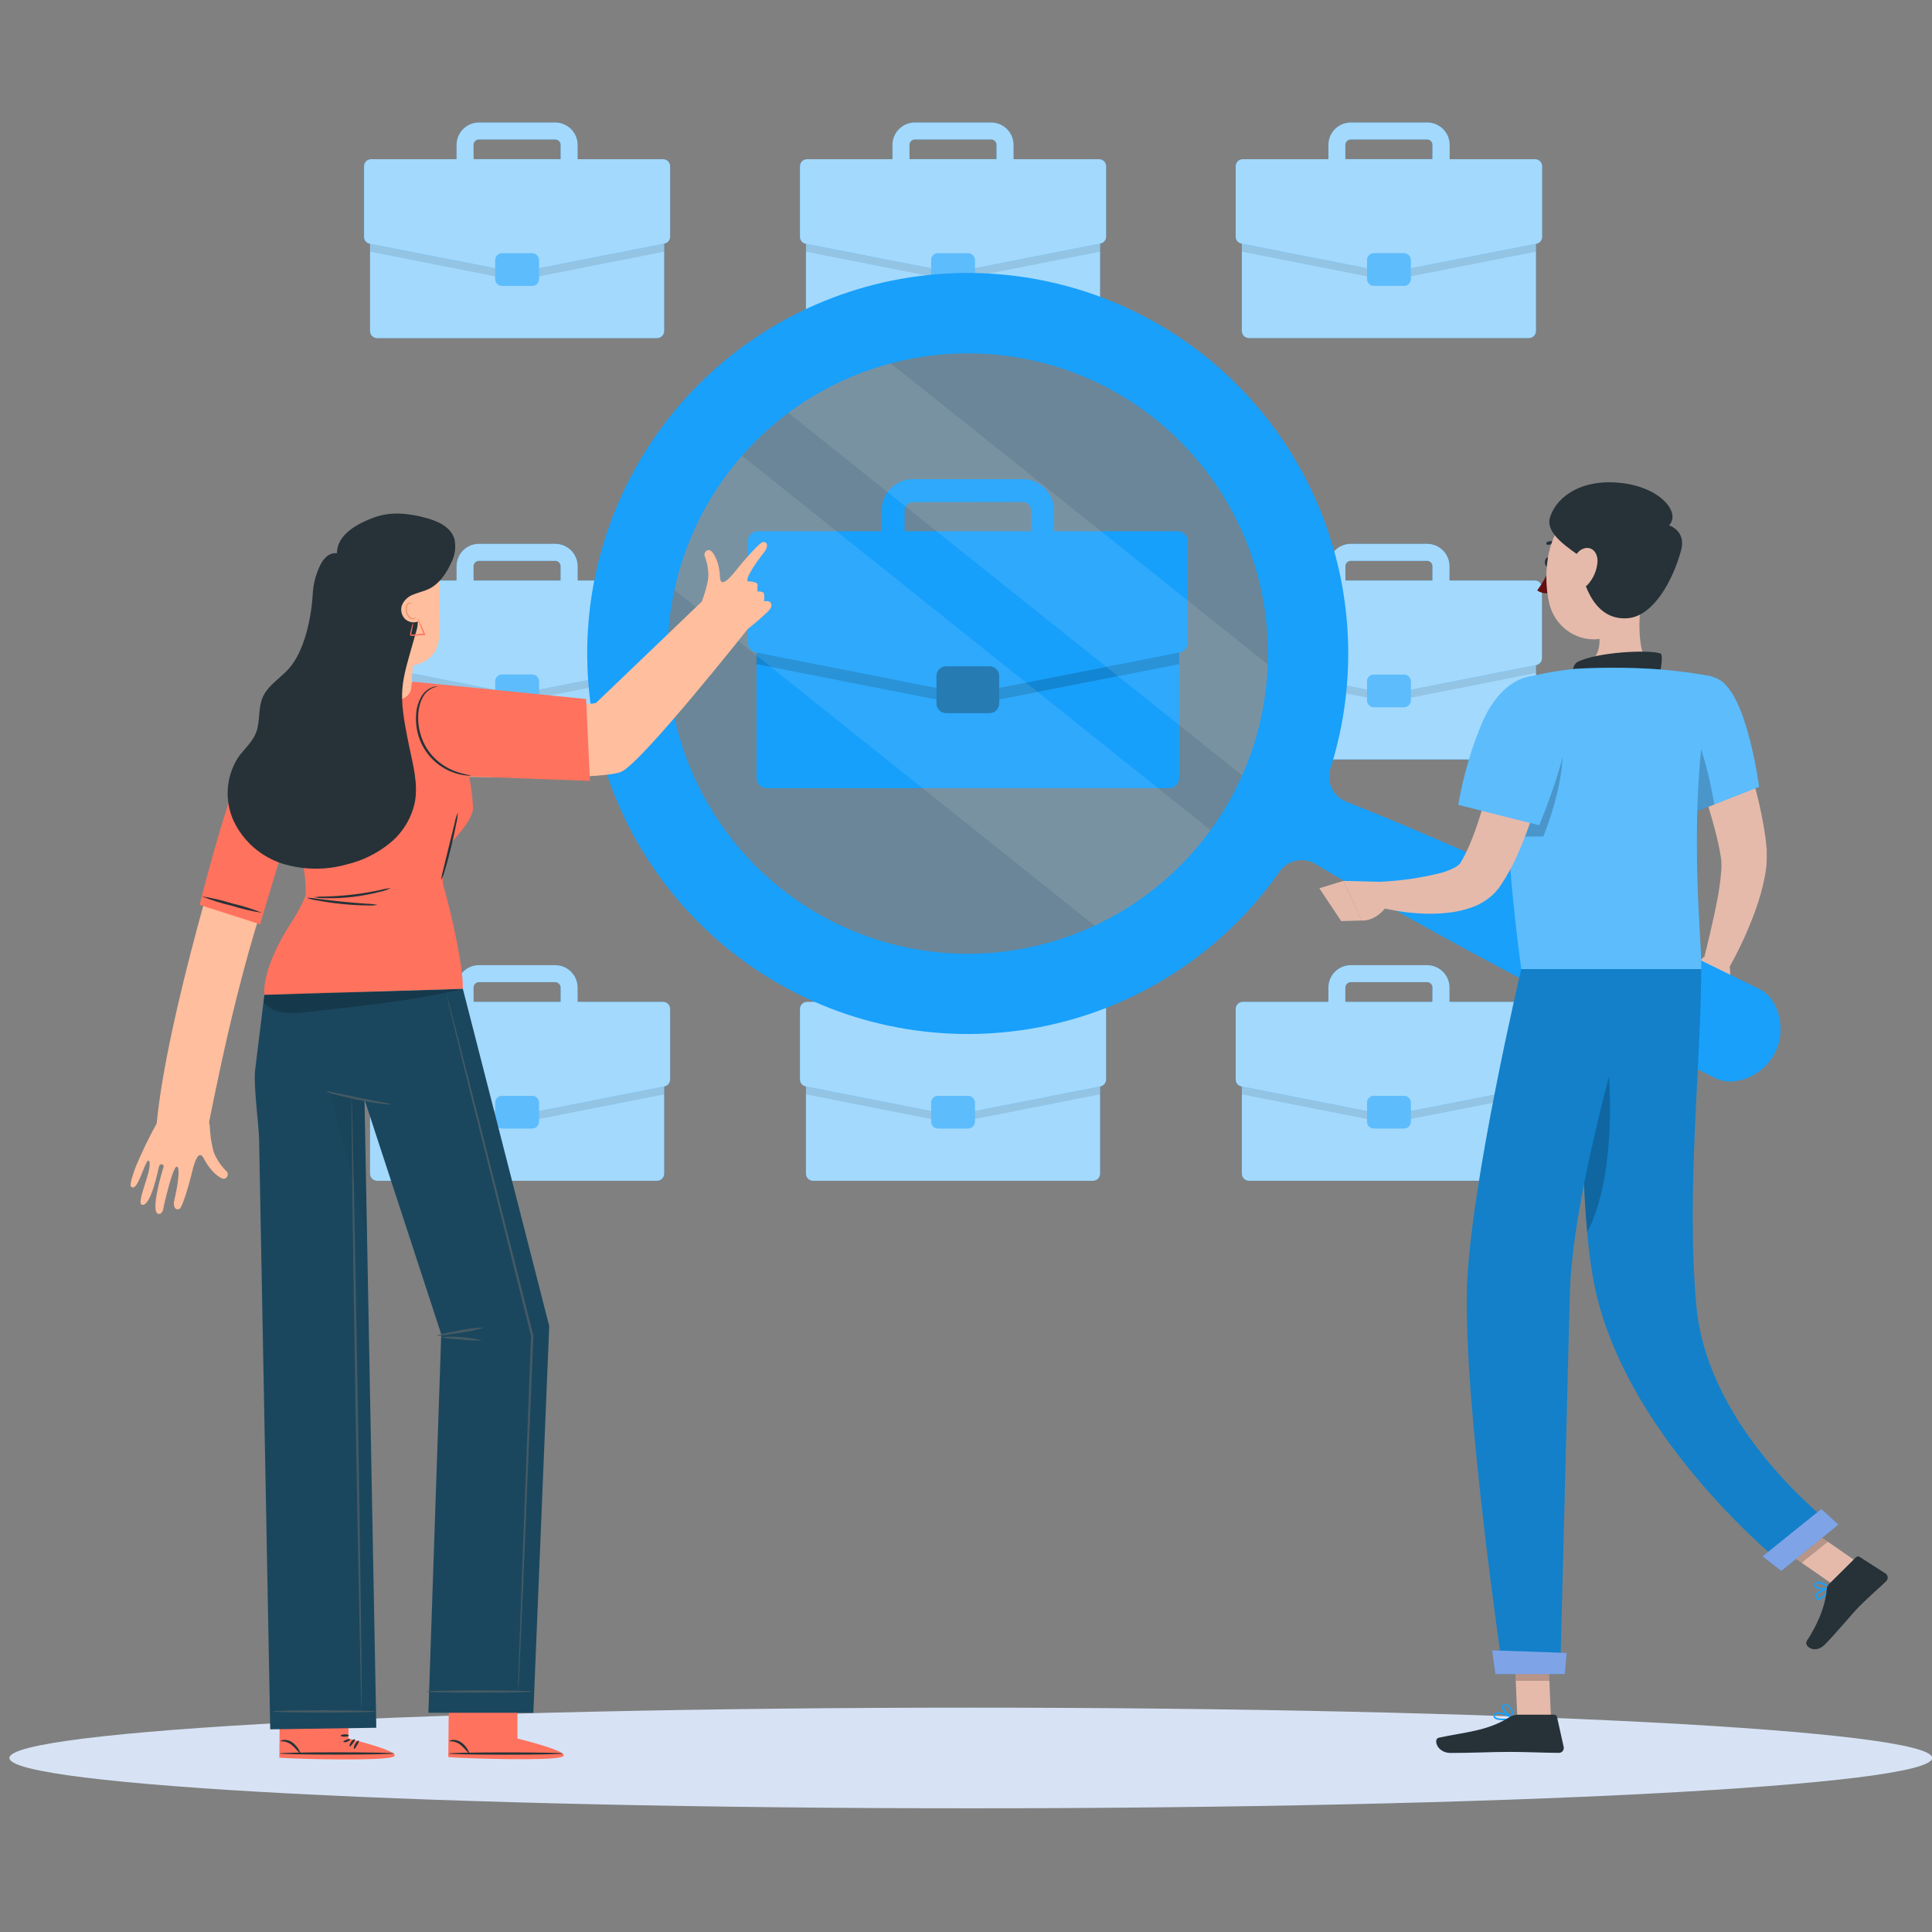 <svg width="410" height="410" viewBox="0 0 410 410" fill="none" xmlns="http://www.w3.org/2000/svg">
<rect x="0" y="0" width="410" height="410" fill="#808080" stroke="none"/>
<g clip-path="url(#clip0)">
<path d="M206.024 383.748C318.703 383.748 410.048 378.966 410.048 373.069C410.048 367.171 318.703 362.39 206.024 362.39C93.345 362.39 2 367.171 2 373.069C2 378.966 93.345 383.748 206.024 383.748Z" fill="#D7E3F5"/>
<path d="M231.935 222.779H172.55C171.713 222.779 171.034 223.458 171.034 224.296V249.064C171.034 249.902 171.713 250.581 172.55 250.581H231.935C232.772 250.581 233.451 249.902 233.451 249.064V224.296C233.451 223.458 232.772 222.779 231.935 222.779Z" fill="#18A0FB"/>
<path opacity="0.6" d="M231.935 222.779H172.55C171.713 222.779 171.034 223.458 171.034 224.296V249.064C171.034 249.902 171.713 250.581 172.55 250.581H231.935C232.772 250.581 233.451 249.902 233.451 249.064V224.296C233.451 223.458 232.772 222.779 231.935 222.779Z" fill="white"/>
<path opacity="0.1" d="M231.925 222.779H172.521C172.119 222.779 171.733 222.939 171.449 223.223C171.164 223.508 171.005 223.893 171.005 224.296V232.238L201.917 238.323C202.106 238.362 202.301 238.362 202.49 238.323L233.412 232.238V224.296C233.413 223.898 233.257 223.517 232.979 223.234C232.701 222.95 232.322 222.787 231.925 222.779Z" fill="black"/>
<path d="M233.228 212.611H215.089V209.568C215.086 208.311 214.585 207.106 213.696 206.217C212.807 205.328 211.602 204.827 210.345 204.825H194.14C192.883 204.827 191.678 205.328 190.789 206.217C189.9 207.106 189.399 208.311 189.396 209.568V212.611H171.267C170.87 212.611 170.489 212.769 170.209 213.049C169.928 213.33 169.77 213.711 169.77 214.108V229.088C169.772 229.434 169.893 229.768 170.112 230.036C170.332 230.303 170.637 230.487 170.975 230.556L201.956 236.651C202.146 236.68 202.339 236.68 202.529 236.651L233.51 230.556C233.849 230.487 234.155 230.304 234.377 230.036C234.598 229.769 234.721 229.435 234.725 229.088V214.108C234.725 213.711 234.567 213.33 234.286 213.049C234.006 212.769 233.625 212.611 233.228 212.611ZM193.003 209.568C193.005 209.267 193.126 208.978 193.338 208.763C193.551 208.549 193.838 208.426 194.14 208.421H210.345C210.647 208.426 210.934 208.549 211.147 208.763C211.359 208.978 211.48 209.267 211.482 209.568V212.611H193.013L193.003 209.568Z" fill="#18A0FB"/>
<path opacity="0.6" d="M233.228 212.611H215.089V209.568C215.086 208.311 214.585 207.106 213.696 206.217C212.807 205.328 211.602 204.827 210.345 204.825H194.14C192.883 204.827 191.678 205.328 190.789 206.217C189.9 207.106 189.399 208.311 189.396 209.568V212.611H171.267C170.87 212.611 170.489 212.769 170.209 213.049C169.928 213.33 169.77 213.711 169.77 214.108V229.088C169.772 229.434 169.893 229.768 170.112 230.036C170.332 230.303 170.637 230.487 170.975 230.556L201.956 236.651C202.146 236.68 202.339 236.68 202.529 236.651L233.51 230.556C233.849 230.487 234.155 230.304 234.377 230.036C234.598 229.769 234.721 229.435 234.725 229.088V214.108C234.725 213.711 234.567 213.33 234.286 213.049C234.006 212.769 233.625 212.611 233.228 212.611ZM193.003 209.568C193.005 209.267 193.126 208.978 193.338 208.763C193.551 208.549 193.838 208.426 194.14 208.421H210.345C210.647 208.426 210.934 208.549 211.147 208.763C211.359 208.978 211.48 209.267 211.482 209.568V212.611H193.013L193.003 209.568Z" fill="white"/>
<path d="M205.446 232.558H199.049C198.255 232.558 197.611 233.202 197.611 233.997V238.04C197.611 238.835 198.255 239.479 199.049 239.479H205.446C206.24 239.479 206.884 238.835 206.884 238.04V233.997C206.884 233.202 206.24 232.558 205.446 232.558Z" fill="#18A0FB"/>
<path opacity="0.3" d="M205.446 232.558H199.049C198.255 232.558 197.611 233.202 197.611 233.997V238.04C197.611 238.835 198.255 239.479 199.049 239.479H205.446C206.24 239.479 206.884 238.835 206.884 238.04V233.997C206.884 233.202 206.24 232.558 205.446 232.558Z" fill="white"/>
<path d="M231.935 43.954H172.55C171.713 43.954 171.034 44.633 171.034 45.471V70.24C171.034 71.077 171.713 71.756 172.55 71.756H231.935C232.772 71.756 233.451 71.077 233.451 70.24V45.471C233.451 44.633 232.772 43.954 231.935 43.954Z" fill="#18A0FB"/>
<path opacity="0.6" d="M231.935 43.954H172.55C171.713 43.954 171.034 44.633 171.034 45.471V70.24C171.034 71.077 171.713 71.756 172.55 71.756H231.935C232.772 71.756 233.451 71.077 233.451 70.24V45.471C233.451 44.633 232.772 43.954 231.935 43.954Z" fill="white"/>
<path opacity="0.1" d="M231.925 43.954H172.521C172.119 43.954 171.733 44.114 171.449 44.399C171.164 44.683 171.005 45.069 171.005 45.471V53.413L201.917 59.498C202.106 59.537 202.301 59.537 202.49 59.498L233.412 53.413V45.471C233.413 45.074 233.257 44.692 232.979 44.409C232.701 44.125 232.322 43.962 231.925 43.954Z" fill="black"/>
<path d="M233.228 33.786H215.089V30.744C215.086 29.486 214.585 28.281 213.696 27.392C212.807 26.503 211.602 26.003 210.345 26H194.14C192.883 26.003 191.678 26.503 190.789 27.392C189.9 28.281 189.399 29.486 189.396 30.744V33.786H171.267C170.87 33.786 170.489 33.944 170.209 34.225C169.928 34.506 169.77 34.886 169.77 35.283V50.263C169.77 50.61 169.89 50.945 170.11 51.213C170.33 51.48 170.636 51.664 170.975 51.731L201.956 57.787C202.145 57.826 202.34 57.826 202.529 57.787L233.51 51.692C233.846 51.628 234.15 51.452 234.373 51.193C234.595 50.933 234.723 50.605 234.734 50.263V35.283C234.734 35.086 234.695 34.891 234.62 34.708C234.544 34.526 234.433 34.361 234.293 34.221C234.153 34.082 233.986 33.972 233.804 33.898C233.621 33.823 233.425 33.785 233.228 33.786ZM193.003 30.744C193.003 30.441 193.122 30.151 193.335 29.936C193.548 29.721 193.838 29.599 194.14 29.597H210.345C210.646 29.599 210.934 29.72 211.146 29.933C211.359 30.145 211.48 30.433 211.482 30.734V33.777H193.013L193.003 30.744Z" fill="#18A0FB"/>
<path opacity="0.6" d="M233.228 33.786H215.089V30.744C215.086 29.486 214.585 28.281 213.696 27.392C212.807 26.503 211.602 26.003 210.345 26H194.14C192.883 26.003 191.678 26.503 190.789 27.392C189.9 28.281 189.399 29.486 189.396 30.744V33.786H171.267C170.87 33.786 170.489 33.944 170.209 34.225C169.928 34.506 169.77 34.886 169.77 35.283V50.263C169.77 50.61 169.89 50.945 170.11 51.213C170.33 51.48 170.636 51.664 170.975 51.731L201.956 57.787C202.145 57.826 202.34 57.826 202.529 57.787L233.51 51.692C233.846 51.628 234.15 51.452 234.373 51.193C234.595 50.933 234.723 50.605 234.734 50.263V35.283C234.734 35.086 234.695 34.891 234.62 34.708C234.544 34.526 234.433 34.361 234.293 34.221C234.153 34.082 233.986 33.972 233.804 33.898C233.621 33.823 233.425 33.785 233.228 33.786ZM193.003 30.744C193.003 30.441 193.122 30.151 193.335 29.936C193.548 29.721 193.838 29.599 194.14 29.597H210.345C210.646 29.599 210.934 29.72 211.146 29.933C211.359 30.145 211.48 30.433 211.482 30.734V33.777H193.013L193.003 30.744Z" fill="white"/>
<path d="M205.446 53.743H199.049C198.255 53.743 197.611 54.387 197.611 55.182V59.226C197.611 60.02 198.255 60.664 199.049 60.664H205.446C206.24 60.664 206.884 60.02 206.884 59.226V55.182C206.884 54.387 206.24 53.743 205.446 53.743Z" fill="#18A0FB"/>
<path opacity="0.3" d="M205.446 53.743H199.049C198.255 53.743 197.611 54.387 197.611 55.182V59.226C197.611 60.02 198.255 60.664 199.049 60.664H205.446C206.24 60.664 206.884 60.02 206.884 59.226V55.182C206.884 54.387 206.24 53.743 205.446 53.743Z" fill="white"/>
<path d="M139.431 222.779H80.047C79.209 222.779 78.53 223.458 78.53 224.296V249.064C78.53 249.902 79.209 250.581 80.047 250.581H139.431C140.269 250.581 140.948 249.902 140.948 249.064V224.296C140.948 223.458 140.269 222.779 139.431 222.779Z" fill="#18A0FB"/>
<path opacity="0.6" d="M139.431 222.779H80.047C79.209 222.779 78.53 223.458 78.53 224.296V249.064C78.53 249.902 79.209 250.581 80.047 250.581H139.431C140.269 250.581 140.948 249.902 140.948 249.064V224.296C140.948 223.458 140.269 222.779 139.431 222.779Z" fill="white"/>
<path opacity="0.1" d="M139.47 222.779H80.047C79.644 222.779 79.259 222.939 78.974 223.223C78.69 223.508 78.53 223.893 78.53 224.296V232.238L109.443 238.323C109.635 238.362 109.833 238.362 110.026 238.323L140.948 232.238V224.296C140.948 223.9 140.794 223.52 140.517 223.237C140.241 222.954 139.866 222.789 139.47 222.779Z" fill="black"/>
<path d="M140.715 212.611H122.575V209.568C122.573 208.311 122.072 207.106 121.183 206.217C120.294 205.328 119.089 204.827 117.832 204.825H101.637C100.379 204.827 99.174 205.328 98.285 206.217C97.396 207.106 96.896 208.311 96.893 209.568V212.611H78.754C78.357 212.611 77.976 212.769 77.695 213.049C77.415 213.33 77.257 213.711 77.257 214.108V229.088C77.259 229.434 77.38 229.768 77.599 230.036C77.819 230.303 78.123 230.487 78.462 230.556L109.443 236.651C109.636 236.68 109.833 236.68 110.026 236.651L141.006 230.556C141.345 230.487 141.65 230.303 141.869 230.036C142.089 229.768 142.21 229.434 142.212 229.088V214.108C142.212 213.711 142.054 213.33 141.773 213.049C141.492 212.769 141.112 212.611 140.715 212.611ZM100.49 209.568C100.495 209.266 100.617 208.977 100.831 208.763C101.045 208.549 101.334 208.426 101.637 208.421H117.832C118.134 208.426 118.423 208.549 118.637 208.763C118.851 208.977 118.974 209.266 118.979 209.568V212.611H100.509L100.49 209.568Z" fill="#18A0FB"/>
<path opacity="0.6" d="M140.715 212.611H122.575V209.568C122.573 208.311 122.072 207.106 121.183 206.217C120.294 205.328 119.089 204.827 117.832 204.825H101.637C100.379 204.827 99.174 205.328 98.285 206.217C97.396 207.106 96.896 208.311 96.893 209.568V212.611H78.754C78.357 212.611 77.976 212.769 77.695 213.049C77.415 213.33 77.257 213.711 77.257 214.108V229.088C77.259 229.434 77.38 229.768 77.599 230.036C77.819 230.303 78.123 230.487 78.462 230.556L109.443 236.651C109.636 236.68 109.833 236.68 110.026 236.651L141.006 230.556C141.345 230.487 141.65 230.303 141.869 230.036C142.089 229.768 142.21 229.434 142.212 229.088V214.108C142.212 213.711 142.054 213.33 141.773 213.049C141.492 212.769 141.112 212.611 140.715 212.611ZM100.49 209.568C100.495 209.266 100.617 208.977 100.831 208.763C101.045 208.549 101.334 208.426 101.637 208.421H117.832C118.134 208.426 118.423 208.549 118.637 208.763C118.851 208.977 118.974 209.266 118.979 209.568V212.611H100.509L100.49 209.568Z" fill="white"/>
<path d="M112.932 232.558H106.536C105.741 232.558 105.097 233.202 105.097 233.997V238.04C105.097 238.835 105.741 239.479 106.536 239.479H112.932C113.727 239.479 114.371 238.835 114.371 238.04V233.997C114.371 233.202 113.727 232.558 112.932 232.558Z" fill="#18A0FB"/>
<path opacity="0.3" d="M112.932 232.558H106.536C105.741 232.558 105.097 233.202 105.097 233.997V238.04C105.097 238.835 105.741 239.479 106.536 239.479H112.932C113.727 239.479 114.371 238.835 114.371 238.04V233.997C114.371 233.202 113.727 232.558 112.932 232.558Z" fill="white"/>
<path d="M139.431 43.954H80.047C79.209 43.954 78.53 44.633 78.53 45.471V70.24C78.53 71.077 79.209 71.756 80.047 71.756H139.431C140.269 71.756 140.948 71.077 140.948 70.24V45.471C140.948 44.633 140.269 43.954 139.431 43.954Z" fill="#18A0FB"/>
<path opacity="0.6" d="M139.431 43.954H80.047C79.209 43.954 78.53 44.633 78.53 45.471V70.24C78.53 71.077 79.209 71.756 80.047 71.756H139.431C140.269 71.756 140.948 71.077 140.948 70.24V45.471C140.948 44.633 140.269 43.954 139.431 43.954Z" fill="white"/>
<path opacity="0.1" d="M139.47 43.954H80.047C79.644 43.954 79.259 44.114 78.974 44.399C78.69 44.683 78.53 45.069 78.53 45.471V53.413L109.443 59.498C109.635 59.537 109.833 59.537 110.026 59.498L140.948 53.413V45.471C140.948 45.075 140.794 44.695 140.517 44.412C140.241 44.129 139.866 43.965 139.47 43.954Z" fill="black"/>
<path d="M140.715 33.786H122.575V30.744C122.573 29.486 122.072 28.281 121.183 27.392C120.294 26.503 119.089 26.003 117.832 26H101.637C100.379 26.003 99.174 26.503 98.285 27.392C97.396 28.281 96.896 29.486 96.893 30.744V33.786H78.754C78.357 33.786 77.976 33.944 77.695 34.225C77.415 34.506 77.257 34.886 77.257 35.283V50.263C77.257 50.61 77.377 50.945 77.597 51.213C77.817 51.48 78.123 51.664 78.462 51.731L109.443 57.787C109.635 57.826 109.833 57.826 110.026 57.787L141.006 51.692C141.346 51.625 141.652 51.442 141.871 51.174C142.091 50.906 142.211 50.571 142.212 50.224V35.283C142.212 34.886 142.054 34.506 141.773 34.225C141.492 33.944 141.112 33.786 140.715 33.786ZM100.49 30.744C100.492 30.44 100.614 30.15 100.828 29.936C101.043 29.721 101.333 29.599 101.637 29.597H117.832C118.133 29.599 118.422 29.72 118.637 29.932C118.851 30.145 118.974 30.432 118.979 30.734V33.777H100.509L100.49 30.744Z" fill="#18A0FB"/>
<path opacity="0.6" d="M140.715 33.786H122.575V30.744C122.573 29.486 122.072 28.281 121.183 27.392C120.294 26.503 119.089 26.003 117.832 26H101.637C100.379 26.003 99.174 26.503 98.285 27.392C97.396 28.281 96.896 29.486 96.893 30.744V33.786H78.754C78.357 33.786 77.976 33.944 77.695 34.225C77.415 34.506 77.257 34.886 77.257 35.283V50.263C77.257 50.61 77.377 50.945 77.597 51.213C77.817 51.48 78.123 51.664 78.462 51.731L109.443 57.787C109.635 57.826 109.833 57.826 110.026 57.787L141.006 51.692C141.346 51.625 141.652 51.442 141.871 51.174C142.091 50.906 142.211 50.571 142.212 50.224V35.283C142.212 34.886 142.054 34.506 141.773 34.225C141.492 33.944 141.112 33.786 140.715 33.786ZM100.49 30.744C100.492 30.44 100.614 30.15 100.828 29.936C101.043 29.721 101.333 29.599 101.637 29.597H117.832C118.133 29.599 118.422 29.72 118.637 29.932C118.851 30.145 118.974 30.432 118.979 30.734V33.777H100.509L100.49 30.744Z" fill="white"/>
<path d="M112.932 53.743H106.536C105.741 53.743 105.097 54.387 105.097 55.182V59.226C105.097 60.02 105.741 60.664 106.536 60.664H112.932C113.727 60.664 114.371 60.02 114.371 59.226V55.182C114.371 54.387 113.727 53.743 112.932 53.743Z" fill="#18A0FB"/>
<path opacity="0.3" d="M112.932 53.743H106.536C105.741 53.743 105.097 54.387 105.097 55.182V59.226C105.097 60.02 105.741 60.664 106.536 60.664H112.932C113.727 60.664 114.371 60.02 114.371 59.226V55.182C114.371 54.387 113.727 53.743 112.932 53.743Z" fill="white"/>
<path d="M131.694 161.168H80.047C79.642 161.168 79.254 161.007 78.968 160.721C78.681 160.435 78.521 160.047 78.521 159.642V134.883C78.522 134.679 78.565 134.477 78.647 134.29C78.686 134.203 78.732 134.118 78.783 134.037C78.837 133.954 78.903 133.879 78.977 133.814C79.261 133.529 79.645 133.368 80.047 133.367H128.933C128.526 136.759 128.393 140.179 128.534 143.593C128.534 144.147 128.534 144.701 128.622 145.245C128.69 146.266 128.768 147.297 128.884 148.317C129.385 152.685 130.326 156.99 131.694 161.168Z" fill="#18A0FB"/>
<path opacity="0.6" d="M131.694 161.168H80.047C79.642 161.168 79.254 161.007 78.968 160.721C78.681 160.435 78.521 160.047 78.521 159.642V134.883C78.522 134.679 78.565 134.477 78.647 134.29C78.686 134.203 78.732 134.118 78.783 134.037C78.837 133.954 78.903 133.879 78.977 133.814C79.261 133.529 79.645 133.368 80.047 133.367H128.933C128.526 136.759 128.393 140.179 128.534 143.593C128.534 144.147 128.534 144.701 128.622 145.245C128.69 146.266 128.768 147.297 128.884 148.317C129.385 152.685 130.326 156.99 131.694 161.168Z" fill="white"/>
<path opacity="0.1" d="M128.933 133.367C128.526 136.759 128.393 140.179 128.534 143.593C128.534 144.147 128.534 144.701 128.622 145.245L114.371 148.045L110.016 148.9C109.828 148.949 109.631 148.949 109.443 148.9L105.097 148.055L78.53 142.825V134.873C78.533 134.673 78.573 134.476 78.647 134.29C78.686 134.203 78.732 134.118 78.783 134.037C78.837 133.954 78.903 133.879 78.977 133.814C79.261 133.529 79.645 133.368 80.047 133.367H128.933Z" fill="black"/>
<path d="M130.965 123.199H122.585V120.156C122.58 118.898 122.077 117.693 121.187 116.804C120.296 115.915 119.09 115.415 117.832 115.412H101.637C100.379 115.412 99.172 115.912 98.282 116.802C97.393 117.691 96.893 118.898 96.893 120.156V123.199H78.754C78.557 123.199 78.363 123.237 78.181 123.313C77.999 123.388 77.834 123.498 77.695 123.637C77.556 123.776 77.446 123.941 77.371 124.123C77.296 124.304 77.257 124.499 77.257 124.696V139.666C77.257 140.015 77.378 140.353 77.6 140.622C77.822 140.892 78.13 141.076 78.472 141.143H78.53L105.097 146.383L109.443 147.229C109.632 147.267 109.827 147.267 110.016 147.229L114.371 146.373L128.534 143.583C128.393 140.169 128.526 136.749 128.933 133.357C129.337 129.922 130.016 126.525 130.965 123.199ZM100.49 120.156C100.495 119.854 100.618 119.566 100.832 119.354C101.046 119.141 101.335 119.021 101.637 119.019H117.832C118.133 119.021 118.42 119.142 118.633 119.355C118.846 119.567 118.966 119.855 118.969 120.156V123.199H100.499L100.49 120.156Z" fill="#18A0FB"/>
<path opacity="0.6" d="M130.965 123.199H122.585V120.156C122.58 118.898 122.077 117.693 121.187 116.804C120.296 115.915 119.09 115.415 117.832 115.412H101.637C100.379 115.412 99.172 115.912 98.282 116.802C97.393 117.691 96.893 118.898 96.893 120.156V123.199H78.754C78.557 123.199 78.363 123.237 78.181 123.313C77.999 123.388 77.834 123.498 77.695 123.637C77.556 123.776 77.446 123.941 77.371 124.123C77.296 124.304 77.257 124.499 77.257 124.696V139.666C77.257 140.015 77.378 140.353 77.6 140.622C77.822 140.892 78.13 141.076 78.472 141.143H78.53L105.097 146.383L109.443 147.229C109.632 147.267 109.827 147.267 110.016 147.229L114.371 146.373L128.534 143.583C128.393 140.169 128.526 136.749 128.933 133.357C129.337 129.922 130.016 126.525 130.965 123.199ZM100.49 120.156C100.495 119.854 100.618 119.566 100.832 119.354C101.046 119.141 101.335 119.021 101.637 119.019H117.832C118.133 119.021 118.42 119.142 118.633 119.355C118.846 119.567 118.966 119.855 118.969 120.156V123.199H100.499L100.49 120.156Z" fill="white"/>
<path d="M112.932 143.146H106.536C105.741 143.146 105.097 143.79 105.097 144.584V148.628C105.097 149.423 105.741 150.067 106.536 150.067H112.932C113.727 150.067 114.371 149.423 114.371 148.628V144.584C114.371 143.79 113.727 143.146 112.932 143.146Z" fill="#18A0FB"/>
<path opacity="0.3" d="M112.932 143.146H106.536C105.741 143.146 105.097 143.79 105.097 144.584V148.628C105.097 149.423 105.741 150.067 106.536 150.067H112.932C113.727 150.067 114.371 149.423 114.371 148.628V144.584C114.371 143.79 113.727 143.146 112.932 143.146Z" fill="white"/>
<path d="M265.054 250.571H324.438C325.276 250.571 325.955 249.892 325.955 249.054V224.286C325.955 223.448 325.276 222.769 324.438 222.769H265.054C264.216 222.769 263.537 223.448 263.537 224.286V249.054C263.537 249.892 264.216 250.571 265.054 250.571Z" fill="#18A0FB"/>
<path opacity="0.6" d="M265.054 250.571H324.438C325.276 250.571 325.955 249.892 325.955 249.054V224.286C325.955 223.448 325.276 222.769 324.438 222.769H265.054C264.216 222.769 263.537 223.448 263.537 224.286V249.054C263.537 249.892 264.216 250.571 265.054 250.571Z" fill="white"/>
<path opacity="0.1" d="M265.063 222.779H324.438C324.841 222.779 325.226 222.939 325.511 223.223C325.795 223.508 325.955 223.893 325.955 224.296V232.237L295.004 238.323C294.814 238.361 294.619 238.361 294.43 238.323L263.508 232.237V224.296C263.508 224.093 263.549 223.893 263.627 223.706C263.706 223.519 263.821 223.351 263.966 223.209C264.111 223.068 264.283 222.957 264.471 222.883C264.66 222.809 264.861 222.774 265.063 222.779Z" fill="black"/>
<path d="M263.771 212.611H281.91V209.568C281.912 208.311 282.413 207.106 283.302 206.217C284.191 205.328 285.396 204.827 286.654 204.825H302.858C304.116 204.827 305.321 205.328 306.21 206.217C307.099 207.106 307.599 208.311 307.602 209.568V212.611H325.731C325.928 212.611 326.123 212.65 326.304 212.725C326.486 212.8 326.651 212.91 326.79 213.049C326.929 213.188 327.039 213.353 327.114 213.535C327.19 213.717 327.228 213.911 327.228 214.108V229.088C327.226 229.434 327.106 229.768 326.886 230.036C326.667 230.303 326.362 230.487 326.023 230.556L295.004 236.651C294.81 236.68 294.614 236.68 294.42 236.651L263.44 230.556C263.101 230.487 262.797 230.303 262.577 230.036C262.358 229.768 262.237 229.434 262.235 229.088V214.108C262.235 213.908 262.275 213.71 262.352 213.526C262.43 213.342 262.544 213.175 262.687 213.035C262.83 212.896 263 212.786 263.186 212.714C263.372 212.641 263.571 212.606 263.771 212.611ZM303.996 209.568C303.993 209.267 303.873 208.978 303.66 208.763C303.448 208.549 303.16 208.426 302.858 208.421H286.654C286.351 208.426 286.062 208.549 285.848 208.763C285.634 208.977 285.512 209.266 285.506 209.568V212.611H303.976L303.996 209.568Z" fill="#18A0FB"/>
<path opacity="0.6" d="M263.771 212.611H281.91V209.568C281.912 208.311 282.413 207.106 283.302 206.217C284.191 205.328 285.396 204.827 286.654 204.825H302.858C304.116 204.827 305.321 205.328 306.21 206.217C307.099 207.106 307.599 208.311 307.602 209.568V212.611H325.731C325.928 212.611 326.123 212.65 326.304 212.725C326.486 212.8 326.651 212.91 326.79 213.049C326.929 213.188 327.039 213.353 327.114 213.535C327.19 213.717 327.228 213.911 327.228 214.108V229.088C327.226 229.434 327.106 229.768 326.886 230.036C326.667 230.303 326.362 230.487 326.023 230.556L295.004 236.651C294.81 236.68 294.614 236.68 294.42 236.651L263.44 230.556C263.101 230.487 262.797 230.303 262.577 230.036C262.358 229.768 262.237 229.434 262.235 229.088V214.108C262.235 213.908 262.275 213.71 262.352 213.526C262.43 213.342 262.544 213.175 262.687 213.035C262.83 212.896 263 212.786 263.186 212.714C263.372 212.641 263.571 212.606 263.771 212.611ZM303.996 209.568C303.993 209.267 303.873 208.978 303.66 208.763C303.448 208.549 303.16 208.426 302.858 208.421H286.654C286.351 208.426 286.062 208.549 285.848 208.763C285.634 208.977 285.512 209.266 285.506 209.568V212.611H303.976L303.996 209.568Z" fill="white"/>
<path d="M291.553 239.479H297.949C298.744 239.479 299.388 238.835 299.388 238.041V233.997C299.388 233.202 298.744 232.558 297.949 232.558H291.553C290.758 232.558 290.114 233.202 290.114 233.997V238.041C290.114 238.835 290.758 239.479 291.553 239.479Z" fill="#18A0FB"/>
<path opacity="0.3" d="M291.553 239.479H297.949C298.744 239.479 299.388 238.835 299.388 238.041V233.997C299.388 233.202 298.744 232.558 297.949 232.558H291.553C290.758 232.558 290.114 233.202 290.114 233.997V238.041C290.114 238.835 290.758 239.479 291.553 239.479Z" fill="white"/>
<path d="M265.054 71.746L324.438 71.746C325.276 71.746 325.955 71.067 325.955 70.23V45.461C325.955 44.623 325.276 43.945 324.438 43.945L265.054 43.945C264.216 43.945 263.537 44.623 263.537 45.461V70.23C263.537 71.067 264.216 71.746 265.054 71.746Z" fill="#18A0FB"/>
<path opacity="0.6" d="M265.054 71.746L324.438 71.746C325.276 71.746 325.955 71.067 325.955 70.23V45.461C325.955 44.623 325.276 43.945 324.438 43.945L265.054 43.945C264.216 43.945 263.537 44.623 263.537 45.461V70.23C263.537 71.067 264.216 71.746 265.054 71.746Z" fill="white"/>
<path opacity="0.1" d="M265.064 43.954H324.438C324.841 43.954 325.226 44.114 325.511 44.399C325.795 44.683 325.955 45.069 325.955 45.471V53.413L295.004 59.498C294.814 59.537 294.619 59.537 294.43 59.498L263.547 53.413V45.471C263.547 45.069 263.707 44.683 263.991 44.399C264.276 44.114 264.661 43.954 265.064 43.954Z" fill="black"/>
<path d="M263.771 33.786H281.91V30.744C281.912 29.486 282.413 28.281 283.302 27.392C284.191 26.503 285.396 26.003 286.654 26H302.858C303.484 25.996 304.105 26.116 304.684 26.353C305.263 26.589 305.79 26.938 306.235 27.379C306.679 27.819 307.032 28.343 307.273 28.921C307.515 29.498 307.64 30.118 307.641 30.744V33.786H325.77C326.167 33.786 326.548 33.944 326.829 34.225C327.11 34.506 327.267 34.886 327.267 35.283V50.263C327.267 50.61 327.147 50.945 326.927 51.213C326.707 51.48 326.402 51.664 326.062 51.731L295.004 57.787C294.811 57.826 294.613 57.826 294.42 57.787L263.44 51.692C263.1 51.625 262.795 51.442 262.575 51.174C262.355 50.906 262.235 50.571 262.235 50.224V35.283C262.235 35.084 262.275 34.886 262.352 34.702C262.43 34.517 262.544 34.35 262.687 34.211C262.83 34.071 263 33.962 263.186 33.889C263.372 33.816 263.571 33.781 263.771 33.786ZM303.996 30.744C303.996 30.441 303.876 30.151 303.663 29.936C303.45 29.721 303.161 29.599 302.858 29.597H286.654C286.352 29.599 286.063 29.72 285.849 29.932C285.634 30.145 285.512 30.432 285.507 30.734V33.777H303.976L303.996 30.744Z" fill="#18A0FB"/>
<path opacity="0.6" d="M263.771 33.786H281.91V30.744C281.912 29.486 282.413 28.281 283.302 27.392C284.191 26.503 285.396 26.003 286.654 26H302.858C303.484 25.996 304.105 26.116 304.684 26.353C305.263 26.589 305.79 26.938 306.235 27.379C306.679 27.819 307.032 28.343 307.273 28.921C307.515 29.498 307.64 30.118 307.641 30.744V33.786H325.77C326.167 33.786 326.548 33.944 326.829 34.225C327.11 34.506 327.267 34.886 327.267 35.283V50.263C327.267 50.61 327.147 50.945 326.927 51.213C326.707 51.48 326.402 51.664 326.062 51.731L295.004 57.787C294.811 57.826 294.613 57.826 294.42 57.787L263.44 51.692C263.1 51.625 262.795 51.442 262.575 51.174C262.355 50.906 262.235 50.571 262.235 50.224V35.283C262.235 35.084 262.275 34.886 262.352 34.702C262.43 34.517 262.544 34.35 262.687 34.211C262.83 34.071 263 33.962 263.186 33.889C263.372 33.816 263.571 33.781 263.771 33.786ZM303.996 30.744C303.996 30.441 303.876 30.151 303.663 29.936C303.45 29.721 303.161 29.599 302.858 29.597H286.654C286.352 29.599 286.063 29.72 285.849 29.932C285.634 30.145 285.512 30.432 285.507 30.734V33.777H303.976L303.996 30.744Z" fill="white"/>
<path d="M291.553 60.655H297.949C298.744 60.655 299.388 60.011 299.388 59.216V55.172C299.388 54.378 298.744 53.733 297.949 53.733H291.553C290.758 53.733 290.114 54.378 290.114 55.172V59.216C290.114 60.011 290.758 60.655 291.553 60.655Z" fill="#18A0FB"/>
<path opacity="0.3" d="M291.553 60.655H297.949C298.744 60.655 299.388 60.011 299.388 59.216V55.172C299.388 54.378 298.744 53.733 297.949 53.733H291.553C290.758 53.733 290.114 54.378 290.114 55.172V59.216C290.114 60.011 290.758 60.655 291.553 60.655Z" fill="white"/>
<path d="M272.83 161.168H324.448C324.851 161.166 325.237 161.004 325.521 160.718C325.805 160.432 325.965 160.045 325.965 159.642V134.883C325.963 134.679 325.92 134.477 325.838 134.29C325.803 134.201 325.757 134.116 325.702 134.037C325.648 133.954 325.582 133.879 325.508 133.814C325.368 133.672 325.202 133.559 325.018 133.482C324.834 133.406 324.637 133.366 324.438 133.367H275.562C275.969 136.759 276.102 140.179 275.96 143.593C275.96 144.147 275.96 144.701 275.873 145.245C275.815 146.266 275.727 147.297 275.611 148.317C275.12 152.684 274.188 156.989 272.83 161.168Z" fill="#18A0FB"/>
<path opacity="0.6" d="M272.83 161.168H324.448C324.851 161.166 325.237 161.004 325.521 160.718C325.805 160.432 325.965 160.045 325.965 159.642V134.883C325.963 134.679 325.92 134.477 325.838 134.29C325.803 134.201 325.757 134.116 325.702 134.037C325.648 133.954 325.582 133.879 325.508 133.814C325.368 133.672 325.202 133.559 325.018 133.482C324.834 133.406 324.637 133.366 324.438 133.367H275.562C275.969 136.759 276.102 140.179 275.96 143.593C275.96 144.147 275.96 144.701 275.873 145.245C275.815 146.266 275.727 147.297 275.611 148.317C275.12 152.684 274.188 156.989 272.83 161.168Z" fill="white"/>
<path opacity="0.1" d="M275.562 133.367C275.969 136.759 276.102 140.179 275.961 143.593C275.961 144.147 275.961 144.701 275.873 145.245L290.143 148.045L294.498 148.9C294.686 148.949 294.884 148.949 295.072 148.9L299.417 148.055L325.984 142.825V134.873C325.981 134.673 325.941 134.476 325.867 134.29C325.832 134.201 325.786 134.116 325.731 134.037C325.677 133.954 325.612 133.879 325.537 133.814C325.397 133.672 325.231 133.559 325.047 133.482C324.864 133.406 324.667 133.366 324.468 133.367H275.562Z" fill="black"/>
<path d="M273.521 123.199H281.91V120.156C281.912 118.899 282.413 117.694 283.302 116.804C284.191 115.915 285.396 115.415 286.654 115.412H302.848C304.107 115.412 305.315 115.912 306.206 116.801C307.097 117.69 307.599 118.897 307.602 120.156V123.199H325.731C326.128 123.199 326.509 123.356 326.79 123.637C327.071 123.918 327.228 124.299 327.228 124.696V139.666C327.229 140.013 327.109 140.35 326.889 140.619C326.669 140.889 326.363 141.074 326.023 141.143H325.955L299.388 146.383L295.004 147.219C294.814 147.258 294.619 147.258 294.43 147.219L290.075 146.363L275.912 143.574C276.188 136.683 275.367 129.793 273.482 123.16L273.521 123.199ZM303.995 120.156C303.99 119.854 303.868 119.566 303.653 119.354C303.439 119.141 303.15 119.021 302.848 119.019H286.654C286.353 119.021 286.065 119.142 285.852 119.355C285.639 119.567 285.519 119.855 285.516 120.156V123.199H303.986L303.995 120.156Z" fill="#18A0FB"/>
<path opacity="0.6" d="M273.521 123.199H281.91V120.156C281.912 118.899 282.413 117.694 283.302 116.804C284.191 115.915 285.396 115.415 286.654 115.412H302.848C304.107 115.412 305.315 115.912 306.206 116.801C307.097 117.69 307.599 118.897 307.602 120.156V123.199H325.731C326.128 123.199 326.509 123.356 326.79 123.637C327.071 123.918 327.228 124.299 327.228 124.696V139.666C327.229 140.013 327.109 140.35 326.889 140.619C326.669 140.889 326.363 141.074 326.023 141.143H325.955L299.388 146.383L295.004 147.219C294.814 147.258 294.619 147.258 294.43 147.219L290.075 146.363L275.912 143.574C276.188 136.683 275.367 129.793 273.482 123.16L273.521 123.199ZM303.995 120.156C303.99 119.854 303.868 119.566 303.653 119.354C303.439 119.141 303.15 119.021 302.848 119.019H286.654C286.353 119.021 286.065 119.142 285.852 119.355C285.639 119.567 285.519 119.855 285.516 120.156V123.199H303.986L303.995 120.156Z" fill="white"/>
<path d="M291.553 150.077H297.949C298.744 150.077 299.388 149.433 299.388 148.638V144.594C299.388 143.8 298.744 143.156 297.949 143.156H291.553C290.758 143.156 290.114 143.8 290.114 144.594V148.638C290.114 149.433 290.758 150.077 291.553 150.077Z" fill="#18A0FB"/>
<path opacity="0.3" d="M291.553 150.077H297.949C298.744 150.077 299.388 149.433 299.388 148.638V144.594C299.388 143.8 298.744 143.156 297.949 143.156H291.553C290.758 143.156 290.114 143.8 290.114 144.594V148.638C290.114 149.433 290.758 150.077 291.553 150.077Z" fill="white"/>
<path d="M248.052 127.33H162.723C161.52 127.33 160.545 128.305 160.545 129.507V165.095C160.545 166.298 161.52 167.273 162.723 167.273H248.052C249.255 167.273 250.23 166.298 250.23 165.095V129.507C250.23 128.305 249.255 127.33 248.052 127.33Z" fill="#18A0FB"/>
<path d="M217.023 120.973H193.742C191.977 120.97 190.284 120.268 189.036 119.02C187.788 117.771 187.086 116.079 187.083 114.314V108.336C187.086 106.57 187.788 104.878 189.036 103.63C190.284 102.382 191.977 101.679 193.742 101.677H217.023C218.789 101.677 220.483 102.378 221.732 103.627C222.98 104.876 223.682 106.57 223.682 108.336V114.285C223.686 115.162 223.516 116.031 223.183 116.842C222.851 117.653 222.361 118.391 221.742 119.012C221.123 119.634 220.388 120.127 219.578 120.463C218.768 120.8 217.9 120.973 217.023 120.973ZM193.742 106.566C193.273 106.571 192.825 106.759 192.493 107.09C192.161 107.42 191.97 107.867 191.963 108.336V114.285C191.963 114.762 192.152 115.219 192.49 115.556C192.827 115.894 193.284 116.083 193.761 116.083H217.043C217.52 116.083 217.977 115.894 218.314 115.556C218.651 115.219 218.841 114.762 218.841 114.285V108.336C218.841 107.859 218.651 107.401 218.314 107.064C217.977 106.727 217.52 106.537 217.043 106.537L193.742 106.566Z" fill="#18A0FB"/>
<path opacity="0.2" d="M248.042 127.33H162.732C162.445 127.329 162.161 127.384 161.896 127.493C161.631 127.602 161.389 127.762 161.186 127.964C160.983 128.167 160.822 128.407 160.712 128.672C160.602 128.937 160.545 129.221 160.545 129.507V140.929L204.969 149.678C205.242 149.737 205.523 149.737 205.796 149.678L250.23 140.929V129.507C250.23 129.221 250.173 128.937 250.063 128.672C249.953 128.407 249.792 128.167 249.588 127.964C249.385 127.762 249.144 127.602 248.879 127.493C248.613 127.384 248.329 127.329 248.042 127.33Z" fill="black"/>
<path d="M250.288 138.47L205.776 147.219C205.5 147.268 205.217 147.268 204.94 147.219L160.428 138.47C159.939 138.374 159.499 138.111 159.182 137.726C158.864 137.342 158.69 136.859 158.688 136.361V114.878C158.688 114.596 158.744 114.316 158.852 114.056C158.96 113.795 159.118 113.558 159.318 113.359C159.517 113.159 159.754 113.001 160.015 112.893C160.275 112.785 160.555 112.729 160.837 112.729H249.899C250.181 112.729 250.46 112.785 250.721 112.893C250.982 113.001 251.219 113.159 251.418 113.359C251.618 113.558 251.776 113.795 251.884 114.056C251.992 114.316 252.047 114.596 252.047 114.878V136.4C252.038 136.895 251.857 137.371 251.536 137.748C251.216 138.126 250.775 138.381 250.288 138.47Z" fill="#18A0FB"/>
<path d="M209.995 141.396H200.789C199.651 141.396 198.729 142.319 198.729 143.457V149.28C198.729 150.418 199.651 151.341 200.789 151.341H209.995C211.133 151.341 212.056 150.418 212.056 149.28V143.457C212.056 142.319 211.133 141.396 209.995 141.396Z" fill="#18A0FB"/>
<path opacity="0.4" d="M209.995 141.396H200.789C199.651 141.396 198.729 142.319 198.729 143.457V149.28C198.729 150.418 199.651 151.341 200.789 151.341H209.995C211.133 151.341 212.056 150.418 212.056 149.28V143.457C212.056 142.319 211.133 141.396 209.995 141.396Z" fill="black"/>
<path d="M365.869 149.367C366.986 151.671 367.813 153.849 368.785 156.123C369.757 158.398 370.467 160.663 371.225 162.986C372.762 167.697 373.897 172.529 374.617 177.431C374.715 178.044 374.763 178.705 374.831 179.376L374.928 180.348C374.928 180.523 374.928 180.649 374.928 180.853V181.485C374.961 182.959 374.834 184.432 374.549 185.879C374.067 188.393 373.381 190.864 372.498 193.267C370.838 197.834 368.769 202.243 366.316 206.438L361.378 204.348C362.476 199.916 363.584 195.396 364.42 191.031C364.829 188.94 365.118 186.827 365.285 184.703C365.343 183.834 365.323 182.962 365.227 182.097L365.12 181.485L364.984 180.707C364.877 180.192 364.809 179.677 364.683 179.152C363.714 174.861 362.46 170.639 360.93 166.515C360.192 164.406 359.375 162.306 358.558 160.196C357.742 158.087 356.838 155.968 356.002 154.024L365.869 149.367Z" fill="#E5BAAB"/>
<path d="M361.591 203.056L357.8 206.749L366.073 210.638C366.073 210.638 368.075 207.138 366.695 203.969L361.591 203.056Z" fill="#E5BAAB"/>
<path d="M354.748 212.261L361.728 215.119L366.073 210.599L357.8 206.749L354.748 212.261Z" fill="#E5BAAB"/>
<path opacity="0.2" d="M213.164 208.276C226.919 206.735 239.909 201.15 250.491 192.228C261.073 183.305 268.771 171.446 272.613 158.148C276.456 144.851 276.269 130.713 272.076 117.521C267.884 104.33 259.874 92.678 249.06 84.038C238.246 75.399 225.113 70.16 211.322 68.984C197.531 67.807 183.7 70.746 171.579 77.43C159.458 84.113 149.591 94.24 143.225 106.531C136.859 118.822 134.281 132.724 135.815 146.48C136.835 155.617 139.644 164.464 144.083 172.515C148.522 180.566 154.504 187.664 161.687 193.402C168.87 199.141 177.113 203.408 185.946 205.96C194.779 208.512 204.027 209.299 213.164 208.276Z" fill="#18A0FB"/>
<path opacity="0.1" d="M162.236 83.586L268.68 168.605C269.137 167.633 269.564 166.66 269.982 165.688C272.65 159.341 274.354 152.631 275.037 145.78L183.097 72.368C175.552 74.885 168.496 78.679 162.236 83.586Z" fill="white"/>
<path opacity="0.1" d="M137.682 120.846L237.748 200.8C247.256 195.841 255.497 188.764 261.836 180.114L152.554 92.782C145.512 100.873 140.423 110.475 137.682 120.846Z" fill="white"/>
<path d="M377.796 217.326C377.668 215.557 377.089 213.85 376.114 212.368C375.406 211.278 374.415 210.401 373.247 209.831L366.607 206.574C362.194 204.387 357.752 202.258 353.309 200.13C348.867 198.001 344.395 195.911 339.943 193.801C335.491 191.692 331 189.641 326.499 187.629C317.517 183.559 308.477 179.599 299.378 175.75C294.829 173.805 290.27 171.939 285.672 170.112C284.329 169.583 283.238 168.564 282.619 167.261C282 165.957 281.899 164.468 282.337 163.093C288.492 143.689 287.091 122.675 278.413 104.26C269.736 85.845 254.424 71.386 235.541 63.779C216.659 56.171 195.6 55.977 176.58 63.233C157.56 70.49 141.983 84.663 132.967 102.914C123.95 121.166 122.16 142.15 127.955 161.665C133.749 181.18 146.701 197.786 164.217 208.16C181.733 218.533 202.52 221.908 222.419 217.609C242.317 213.31 259.857 201.654 271.528 184.975C272.354 183.789 273.6 182.962 275.013 182.661C276.426 182.359 277.901 182.606 279.139 183.351C283.39 185.879 287.661 188.364 291.951 190.807C300.525 195.694 309.164 200.457 317.867 205.097C322.212 207.449 326.616 209.714 330.942 212.018C335.267 214.322 339.69 216.567 344.094 218.823C348.497 221.078 352.843 223.285 357.305 225.462L363.924 228.748C365.088 229.333 366.388 229.588 367.686 229.486C369.453 229.361 371.157 228.782 372.634 227.805C374.396 226.723 375.815 225.165 376.728 223.311C377.642 221.456 378.012 219.381 377.796 217.326ZM177.187 195.823C165.887 190.247 156.494 181.445 150.196 170.53C143.898 159.616 140.979 147.078 141.807 134.504C142.635 121.93 147.173 109.884 154.847 99.889C162.521 89.894 172.987 82.4 184.921 78.354C196.855 74.307 209.721 73.891 221.892 77.157C234.062 80.422 244.991 87.224 253.296 96.702C261.601 106.179 266.909 117.907 268.548 130.401C270.188 142.895 268.085 155.595 262.507 166.894C258.805 174.396 253.661 181.095 247.369 186.609C241.078 192.123 233.762 196.344 225.839 199.03C217.916 201.717 209.542 202.816 201.194 202.266C192.846 201.715 184.689 199.526 177.187 195.823Z" fill="#18A0FB"/>
<path d="M329.211 119.32C329.211 119.894 328.91 120.36 328.531 120.36C328.152 120.36 327.85 119.894 327.85 119.32C327.85 118.747 328.152 118.271 328.531 118.271C328.91 118.271 329.211 118.737 329.211 119.32Z" fill="#263238"/>
<path d="M328.959 120.36C328.275 122.121 327.353 123.779 326.217 125.289C326.61 125.57 327.06 125.762 327.536 125.851C328.011 125.94 328.5 125.924 328.968 125.804L328.959 120.36Z" fill="#630F0F"/>
<path d="M331.253 116.112C331.323 116.11 331.392 116.086 331.448 116.044C331.504 116.001 331.546 115.942 331.567 115.875C331.589 115.808 331.589 115.735 331.567 115.668C331.546 115.601 331.504 115.542 331.447 115.5C331.018 115.178 330.518 114.962 329.989 114.871C329.46 114.78 328.917 114.815 328.405 114.975C328.359 114.987 328.316 115.009 328.279 115.039C328.242 115.07 328.212 115.107 328.19 115.149C328.169 115.192 328.157 115.238 328.154 115.286C328.152 115.333 328.159 115.381 328.176 115.425C328.194 115.47 328.22 115.51 328.253 115.544C328.287 115.577 328.327 115.604 328.372 115.621C328.416 115.638 328.464 115.645 328.511 115.643C328.559 115.641 328.605 115.628 328.648 115.607C329.056 115.485 329.486 115.462 329.905 115.538C330.324 115.614 330.719 115.787 331.058 116.044C331.113 116.089 331.182 116.113 331.253 116.112Z" fill="#263238"/>
<path d="M348.876 123.656C347.846 128.886 346.825 138.461 350.48 141.941C350.48 141.941 349.051 147.238 339.35 147.238C328.657 147.238 334.247 141.941 334.247 141.941C340.079 140.551 339.924 136.225 338.903 132.22L348.876 123.656Z" fill="#E5BAAB"/>
<path d="M352.357 138.665C353.163 138.927 352.114 143.729 352.114 143.729C352.114 143.729 350.782 147.083 334.237 145.916C332.963 145.819 333.45 141.211 334.665 140.541C338.582 138.402 349.751 137.809 352.357 138.665Z" fill="#263238"/>
<path d="M385.962 339.507C386.856 339.419 388.159 337.777 388.528 337.174C388.544 337.148 388.553 337.117 388.553 337.086C388.553 337.056 388.544 337.025 388.528 336.999C388.512 336.97 388.488 336.947 388.458 336.933C388.428 336.919 388.395 336.915 388.363 336.921C388.266 336.921 385.913 337.368 385.34 338.282C385.279 338.378 385.239 338.485 385.222 338.598C385.206 338.71 385.212 338.824 385.242 338.933C385.369 339.361 385.612 339.478 385.806 339.507H385.962ZM388.013 337.339C387.381 338.214 386.341 339.235 385.845 339.167C385.796 339.167 385.651 339.167 385.563 338.836C385.544 338.773 385.539 338.706 385.55 338.64C385.56 338.575 385.584 338.512 385.621 338.457C386.292 337.858 387.123 337.469 388.013 337.339Z" fill="#18A0FB"/>
<path d="M387.915 337.339C388.089 337.325 388.262 337.295 388.431 337.252C388.459 337.243 388.485 337.226 388.506 337.204C388.526 337.182 388.54 337.155 388.547 337.125C388.553 337.095 388.551 337.064 388.54 337.035C388.53 337.006 388.512 336.98 388.489 336.96C388.431 336.902 386.856 335.56 385.787 335.667C385.658 335.676 385.533 335.711 385.419 335.772C385.305 335.832 385.205 335.916 385.126 336.017C385.034 336.105 384.977 336.223 384.964 336.35C384.952 336.476 384.985 336.603 385.058 336.707C385.407 337.262 386.943 337.437 387.915 337.339ZM387.993 336.999C387.021 337.116 385.602 336.921 385.33 336.523C385.33 336.523 385.252 336.396 385.388 336.221C385.443 336.157 385.509 336.104 385.585 336.066C385.66 336.028 385.741 336.005 385.825 335.998C386.631 336.109 387.386 336.458 387.993 336.999Z" fill="#18A0FB"/>
<path d="M319.131 365.073C319.867 365.07 320.602 365.005 321.328 364.878C321.36 364.869 321.39 364.852 321.414 364.828C321.438 364.804 321.455 364.775 321.464 364.742C321.47 364.707 321.464 364.672 321.449 364.64C321.433 364.609 321.408 364.583 321.376 364.567C321.269 364.499 318.781 363.08 317.585 363.401C317.361 363.458 317.169 363.601 317.051 363.799C316.974 363.907 316.934 364.036 316.934 364.169C316.934 364.301 316.974 364.43 317.051 364.538C317.362 364.966 318.217 365.073 319.131 365.073ZM320.783 364.625C319.452 364.81 317.644 364.8 317.313 364.344C317.264 364.285 317.226 364.178 317.313 363.964C317.349 363.905 317.396 363.853 317.453 363.813C317.51 363.772 317.575 363.745 317.644 363.731C318.411 363.527 319.908 364.178 320.783 364.625Z" fill="#18A0FB"/>
<path d="M321.25 364.878C321.285 364.888 321.322 364.888 321.357 364.878C321.379 364.859 321.397 364.835 321.409 364.809C321.42 364.782 321.426 364.752 321.425 364.723C321.425 364.645 321.221 362.72 320.317 361.972C320.183 361.86 320.028 361.777 319.86 361.727C319.693 361.677 319.518 361.661 319.345 361.68C318.878 361.729 318.752 361.962 318.713 362.157C318.586 362.963 320.297 364.509 321.153 364.898L321.25 364.878ZM319.51 361.962C319.727 361.968 319.936 362.047 320.103 362.186C320.642 362.802 320.982 363.569 321.075 364.383C320.19 363.858 319.034 362.643 319.131 362.157C319.131 362.157 319.131 362.001 319.461 361.972L319.51 361.962Z" fill="#18A0FB"/>
<path d="M329.143 364.713H322.008L321.289 348.168H328.434L329.143 364.713Z" fill="#E5BAAB"/>
<path d="M394.769 331.944L389.199 336.406L375.026 326.569L380.605 322.107L394.769 331.944Z" fill="#E5BAAB"/>
<path d="M388.178 336.124L393.874 330.476C393.977 330.378 394.109 330.317 394.25 330.303C394.391 330.289 394.533 330.322 394.652 330.399L400.125 333.918C400.258 334.003 400.369 334.118 400.451 334.254C400.532 334.389 400.582 334.541 400.596 334.699C400.61 334.856 400.588 335.015 400.532 335.162C400.476 335.31 400.386 335.443 400.271 335.551C398.249 337.495 397.17 338.331 394.662 340.81C393.126 342.346 389.364 346.914 387.235 349.024C385.106 351.133 382.734 349.306 383.425 348.246C386.487 343.522 387.527 339.624 387.663 337.252C387.692 336.826 387.875 336.425 388.178 336.124Z" fill="#263238"/>
<path d="M322.047 363.887H329.824C329.965 363.886 330.102 363.934 330.212 364.022C330.322 364.111 330.397 364.235 330.426 364.373L331.836 370.72C331.871 370.873 331.872 371.032 331.837 371.184C331.802 371.337 331.732 371.48 331.634 371.601C331.536 371.723 331.411 371.821 331.269 371.887C331.127 371.954 330.972 371.987 330.815 371.984C327.996 371.984 323.933 371.78 320.395 371.78C316.263 371.78 312.696 372.004 307.845 372.004C304.929 372.004 304.102 369.039 305.327 368.767C310.917 367.551 315.476 367.415 320.297 364.441C320.818 364.097 321.424 363.905 322.047 363.887Z" fill="#263238"/>
<path d="M364.556 144.079C370.748 146.995 373.305 166.981 373.305 166.981L359.064 172.571C356.854 167.159 355.063 161.586 353.708 155.9C351.715 146.879 358.189 141.046 364.556 144.079Z" fill="#18A0FB"/>
<path opacity="0.3" d="M364.556 144.079C370.748 146.995 373.305 166.981 373.305 166.981L359.064 172.571C356.854 167.159 355.063 161.586 353.708 155.9C351.715 146.879 358.189 141.046 364.556 144.079Z" fill="white"/>
<path opacity="0.2" d="M355.331 149.941C354.846 149.705 354.338 149.519 353.815 149.387C353.247 151.518 353.227 153.758 353.756 155.9C355.106 161.586 356.893 167.16 359.103 172.571L363.798 170.734C362.933 165.513 360.279 152.313 355.331 149.941Z" fill="black"/>
<path d="M323.262 143.924C323.262 143.924 315.66 152.507 322.834 205.651H361.037C361.3 199.819 357.616 171.181 363.273 143.554C359.048 142.742 354.775 142.203 350.481 141.941C345.074 141.629 339.653 141.629 334.247 141.941C330.539 142.314 326.866 142.977 323.262 143.924Z" fill="#18A0FB"/>
<path opacity="0.3" d="M323.262 143.924C323.262 143.924 315.66 152.507 322.834 205.651H361.037C361.3 199.819 357.616 171.181 363.273 143.554C359.048 142.742 354.775 142.203 350.481 141.941C345.074 141.629 339.653 141.629 334.247 141.941C330.539 142.314 326.866 142.977 323.262 143.924Z" fill="white"/>
<path opacity="0.2" d="M330.971 155.316C329.241 150.125 325.08 148.463 320.842 151.545C319.986 156.58 319.384 164.697 320.074 177.567L327.53 177.499C327.53 177.499 333.527 163.044 330.971 155.316Z" fill="black"/>
<path d="M329.571 153.188C329.26 155.793 328.832 158.155 328.356 160.614C327.879 163.074 327.325 165.475 326.694 167.895C325.446 172.842 323.747 177.665 321.619 182.302C321.065 183.497 320.424 184.673 319.743 185.85C319.393 186.443 319.043 187.036 318.645 187.619C318.128 188.429 317.518 189.177 316.827 189.845C315.486 191.089 313.895 192.033 312.161 192.615C310.753 193.109 309.296 193.451 307.816 193.636C305.174 193.964 302.503 193.996 299.854 193.733C298.558 193.63 297.294 193.464 296.063 193.237C294.799 193.014 293.604 192.781 292.301 192.44L292.933 187.113C297.37 186.927 301.775 186.275 306.076 185.169C306.95 184.91 307.8 184.572 308.613 184.158C309.147 183.913 309.614 183.543 309.974 183.079C309.896 183.147 310.606 181.971 311.024 181.135C311.442 180.299 311.908 179.191 312.307 178.219C313.123 176.216 313.823 174.097 314.465 171.929C315.106 169.762 315.67 167.555 316.195 165.319C316.72 163.083 317.167 160.828 317.653 158.515C318.139 156.201 318.489 153.907 318.839 151.759L329.571 153.188Z" fill="#E5BAAB"/>
<path d="M332.808 149.163C334.82 155.686 326.655 175.128 326.655 175.128L309.459 170.802C310.511 164.657 312.283 158.657 314.737 152.925C320.278 140.794 330.388 141.299 332.808 149.163Z" fill="#18A0FB"/>
<path opacity="0.3" d="M332.808 149.163C334.82 155.686 326.655 175.128 326.655 175.128L309.459 170.802C310.511 164.657 312.283 158.657 314.737 152.925C320.278 140.794 330.388 141.299 332.808 149.163Z" fill="white"/>
<path d="M293.176 187.142L285.088 186.938L288.977 195.347C288.977 195.347 292.262 195.784 294.965 191.342L297.813 187.949L294.537 187.288C294.088 187.201 293.633 187.152 293.176 187.142Z" fill="#E5BAAB"/>
<path d="M279.985 188.503L284.622 195.473L288.987 195.347L285.088 186.938L279.985 188.503Z" fill="#E5BAAB"/>
<path opacity="0.2" d="M321.299 348.178L321.658 356.703H328.803L328.434 348.178H321.299Z" fill="black"/>
<path opacity="0.2" d="M380.605 322.107L375.026 326.569L382.336 331.643L387.916 327.181L380.605 322.107Z" fill="black"/>
<path d="M348.468 118.056C348.04 125.133 348.157 129.294 344.58 132.929C339.214 138.392 330.475 135.165 328.783 128.069C327.257 121.711 328.22 111.213 335.141 108.384C336.667 107.753 338.33 107.523 339.97 107.717C341.61 107.912 343.173 108.523 344.51 109.493C345.846 110.463 346.912 111.76 347.605 113.259C348.298 114.758 348.595 116.41 348.468 118.056Z" fill="#E5BAAB"/>
<path d="M354.184 111.485C354.184 111.485 357.907 112.594 356.741 116.842C354.981 123.296 350.84 130.723 345.494 131.19C338.835 131.782 335.831 124.91 334.956 117.804C330.971 115.072 328.016 112.516 328.968 109.677C330.426 105.303 335.715 101.531 344.133 102.503C352.551 103.475 356.741 108.919 354.184 111.485Z" fill="#263238"/>
<path d="M339.01 119.262C338.881 121.017 338.177 122.681 337.007 123.996C335.452 125.707 333.819 124.637 333.547 122.557C333.304 120.671 333.809 117.512 335.715 116.569C337.62 115.626 339.136 117.142 339.01 119.262Z" fill="#E5BAAB"/>
<path d="M336.385 205.651C336.385 205.651 333.975 253.788 338.67 274.183C346.106 306.475 378.797 332.352 378.797 332.352L389.296 323.944C389.296 323.944 362.398 303.928 359.978 277.041C357.81 252.894 361.018 225.16 361.018 205.651H336.385Z" fill="#18A0FB"/>
<path opacity="0.2" d="M336.385 205.651C336.385 205.651 333.975 253.788 338.67 274.183C346.106 306.475 378.797 332.352 378.797 332.352L389.296 323.944C389.296 323.944 362.398 303.928 359.978 277.041C357.81 252.894 361.018 225.16 361.018 205.651H336.385Z" fill="black"/>
<path opacity="0.2" d="M339.972 219.911C339 218.035 337.105 223.625 335.783 230.799C335.783 240.694 335.958 251.951 336.823 261.487C343.423 249.288 342.023 223.799 339.972 219.911Z" fill="black"/>
<path d="M374.034 330.282L378.02 333.373L390.142 323.545L386.506 320.25L374.034 330.282Z" fill="#2C6BDB"/>
<path opacity="0.4" d="M374.034 330.282L378.02 333.373L390.142 323.545L386.506 320.25L374.034 330.282Z" fill="#FAFAFA"/>
<path d="M322.835 205.651C322.835 205.651 312.083 251.242 311.325 273.016C310.479 297.445 318.995 355.05 318.995 355.05H331.097C331.097 355.05 332.585 296.997 333.129 274.746C333.712 250.493 347.944 205.651 347.944 205.651H322.835Z" fill="#18A0FB"/>
<path opacity="0.2" d="M322.835 205.651C322.835 205.651 312.083 251.242 311.325 273.016C310.479 297.445 318.995 355.05 318.995 355.05H331.097C331.097 355.05 332.585 296.997 333.129 274.746C333.712 250.493 347.944 205.651 347.944 205.651H322.835Z" fill="black"/>
<path d="M316.671 350.229C316.613 350.229 317.352 355.255 317.352 355.255H332.069L332.468 350.773L316.671 350.229Z" fill="#2C6BDB"/>
<path opacity="0.4" d="M316.671 350.229C316.613 350.229 317.352 355.255 317.352 355.255H332.069L332.468 350.773L316.671 350.229Z" fill="#FAFAFA"/>
<path d="M73.959 368.946V360.826L59.4 360.721L59.276 373.001L60.179 373.068C64.196 373.324 80.617 373.704 83.314 372.869C86.316 371.938 73.959 368.946 73.959 368.946Z" fill="#FF725E"/>
<path d="M83.656 372.109C83.656 372.242 78.205 372.356 71.49 372.356C64.775 372.356 59.324 372.242 59.324 372.109C59.324 371.976 64.775 371.862 71.49 371.862C78.205 371.862 83.656 371.976 83.656 372.109Z" fill="#263238"/>
<path d="M74.216 370.609C74.092 370.542 74.216 370.115 74.51 369.659C74.805 369.203 75.204 369.013 75.299 369.108C75.394 369.203 75.194 369.564 74.909 369.953C74.624 370.343 74.339 370.675 74.216 370.609Z" fill="#263238"/>
<path d="M75.147 371.14C75.014 371.14 75.08 370.608 75.365 370.105C75.65 369.602 76.03 369.298 76.134 369.374C76.239 369.45 76.068 369.877 75.802 370.324C75.536 370.77 75.27 371.188 75.147 371.14Z" fill="#263238"/>
<path d="M63.712 372.071C63.655 372.071 63.436 371.9 63.123 371.539C62.74 371.075 62.314 370.649 61.85 370.267C61.394 369.902 60.85 369.663 60.274 369.573C59.827 369.516 59.542 369.573 59.514 369.516C59.485 369.459 59.761 369.26 60.283 369.222C60.972 369.207 61.645 369.436 62.183 369.868C62.686 370.278 63.111 370.777 63.436 371.34C63.655 371.758 63.769 372.033 63.712 372.071Z" fill="#263238"/>
<path d="M74.263 369.08C74.33 369.194 74.083 369.478 73.665 369.63C73.247 369.782 72.877 369.725 72.858 369.63C72.839 369.535 73.133 369.336 73.494 369.203C73.855 369.07 74.187 368.966 74.263 369.08Z" fill="#263238"/>
<path d="M74.035 368.291C74.035 368.434 73.656 368.548 73.162 368.557C72.668 368.567 72.278 368.453 72.288 368.32C72.297 368.187 72.687 368.063 73.162 368.054C73.636 368.044 74.016 368.158 74.035 368.291Z" fill="#263238"/>
<path d="M109.812 368.946V360.826L95.253 360.721L95.129 372.878L96.031 372.945C100.049 373.201 116.479 373.704 119.167 372.869C122.168 371.938 109.812 368.946 109.812 368.946Z" fill="#FF725E"/>
<path d="M119.509 372.128C119.509 372.261 114.067 372.375 107.343 372.375C100.619 372.375 95.186 372.261 95.186 372.128C95.186 371.995 100.628 371.881 107.343 371.881C114.058 371.881 119.509 371.995 119.509 372.128Z" fill="#263238"/>
<path d="M99.565 372.071C99.508 372.071 99.299 371.9 98.976 371.539C98.593 371.075 98.167 370.649 97.703 370.267C97.247 369.902 96.703 369.663 96.126 369.573C95.69 369.516 95.395 369.573 95.367 369.516C95.338 369.459 95.614 369.26 96.136 369.222C96.825 369.207 97.498 369.436 98.035 369.868C98.542 370.276 98.967 370.775 99.289 371.34C99.508 371.758 99.621 372.033 99.565 372.071Z" fill="#263238"/>
<path d="M163.454 127.807C163.074 127.417 162.134 127.607 162.134 127.607C162.228 127.06 162.228 126.501 162.134 125.955C161.963 125.423 160.766 125.527 160.766 125.527C160.711 125.079 160.711 124.626 160.766 124.179C160.775 124.079 160.754 123.98 160.705 123.893C160.656 123.806 160.581 123.737 160.491 123.694C159.924 123.463 159.316 123.353 158.705 123.371C157.974 122.849 160.937 118.699 162.039 117.369C163.14 116.039 162.941 115.004 161.963 115.004C161.288 115.004 157.831 118.993 156.768 120.332C155.704 121.671 152.883 125.394 152.788 122.422C152.693 119.449 151.496 117.207 150.746 116.828C149.996 116.448 149.198 117.34 149.606 118.167C149.965 119.105 150.189 120.09 150.271 121.092C150.374 121.89 150.339 122.699 150.167 123.485C149.852 124.947 149.423 126.383 148.885 127.778H148.809C148.809 127.778 128.085 147.656 126.585 149.071C125.246 150.344 98.311 147.561 92.907 146.991C91.07 146.723 89.216 146.596 87.36 146.612C85.014 146.716 84.597 147.048 82.26 147.077C76.36 147.142 70.473 147.66 64.652 148.625C62.016 149.073 59.554 150.237 57.534 151.988C55.514 153.74 54.014 156.013 53.198 158.559C47.756 175.56 35.428 215.8 33.253 238.404C31.61 241.385 30.126 244.45 28.809 247.588C27.279 251.748 27.65 251.891 28.163 251.986C29.549 252.242 31.126 244.777 31.715 246.581C32.304 248.386 28.723 255.481 30.176 255.69C32.076 255.955 33.586 248.092 33.766 247.465C33.947 246.838 34.887 247.037 34.716 247.626C34.441 248.462 31.772 257.323 33.633 257.608C34.659 257.76 34.773 255.889 34.773 255.889C34.773 255.889 36.672 247.408 37.537 247.579C38.401 247.75 37.48 252.755 37.043 254.426C36.606 256.098 37.214 256.943 38.107 256.535C38.714 256.25 40.168 251.169 40.566 249.516C40.965 247.864 41.963 243.286 43.302 245.936C44.641 248.585 46.673 250.124 47.509 250.162C47.697 250.14 47.875 250.063 48.019 249.939C48.163 249.816 48.266 249.652 48.316 249.469C48.366 249.286 48.361 249.093 48.3 248.913C48.239 248.734 48.126 248.577 47.974 248.462C47.256 247.76 46.639 246.961 46.141 246.088C45.698 245.408 45.377 244.656 45.192 243.865C44.809 242.29 44.586 240.68 44.527 239.06L44.375 238.11C46.502 227.577 52.628 196.663 61.47 176.918L65.098 184.383L66.675 189.91L57.007 213.777L98.244 213.236L92.09 189.549L99.564 164.856C107.647 165.037 128.399 165.34 131.856 163.773C136.206 161.874 158.705 133.458 158.705 133.458C160.172 132.318 161.576 131.101 162.912 129.811C162.912 129.811 164.28 128.661 163.454 127.807Z" fill="#FFBE9D"/>
<path d="M55.193 196.141C56.389 192.057 62.534 171.865 62.534 171.865C62.534 171.865 65.554 188.324 64.756 190.309C64.023 192.009 63.156 193.647 62.164 195.21C55.193 205.819 56.104 211.128 56.104 211.128L98.225 209.846C98.32 203.957 94.835 190.262 94.113 188.078C93.391 185.893 95.794 178.742 95.794 178.742C95.794 178.742 100.543 173.907 100.372 171.419C100.282 169.184 100.005 166.96 99.546 164.771L125.189 165.721L124.381 148.34L87.55 144.655C86.268 148.274 74.672 146.498 74.672 146.498C62.154 146.916 61.375 149.214 56.171 153.26C50.966 157.306 42.352 192.028 42.352 192.028L55.193 196.141Z" fill="#FF725E"/>
<path d="M80.095 192.028C79.365 192.159 78.621 192.197 77.882 192.142C76.505 192.142 74.615 192.047 72.535 191.838C70.455 191.629 68.574 191.335 67.235 191.069C66.497 190.974 65.773 190.789 65.079 190.518C65.822 190.518 66.563 190.588 67.292 190.727C68.641 190.898 70.512 191.136 72.582 191.344C74.653 191.553 76.533 191.696 77.891 191.791C78.632 191.8 79.37 191.88 80.095 192.028Z" fill="#263238"/>
<path d="M82.982 188.448C82.252 188.806 81.48 189.07 80.684 189.236C76.894 190.232 72.985 190.695 69.068 190.613C68.258 190.64 67.447 190.563 66.656 190.385C67.456 190.284 68.262 190.243 69.068 190.262C70.559 190.214 72.611 190.11 74.871 189.844C77.132 189.578 79.145 189.198 80.57 188.894C81.361 188.683 82.168 188.534 82.982 188.448Z" fill="#263238"/>
<path d="M97.152 172.473C97.133 173.197 97.034 173.917 96.858 174.62C96.611 175.94 96.231 177.744 95.747 179.72C95.262 181.695 94.797 183.519 94.379 184.753C94.211 185.46 93.962 186.145 93.638 186.795C93.691 186.074 93.825 185.36 94.037 184.668C94.398 183.186 94.806 181.477 95.262 179.606C95.718 177.735 96.155 176.025 96.516 174.544C96.644 173.831 96.858 173.135 97.152 172.473Z" fill="#263238"/>
<path d="M55.639 193.719C53.442 193.379 51.273 192.875 49.152 192.209C46.985 191.702 44.858 191.035 42.789 190.214C44.985 190.559 47.153 191.064 49.276 191.724C51.444 192.229 53.571 192.896 55.639 193.719Z" fill="#263238"/>
<path d="M100.001 164.562C99.643 164.623 99.277 164.623 98.919 164.562C97.927 164.46 96.953 164.227 96.022 163.868C94.468 163.285 93.054 162.382 91.87 161.219C90.686 160.056 89.758 158.659 89.146 157.116C88.469 155.419 88.181 153.592 88.3 151.769C88.343 150.265 88.793 148.801 89.602 147.533C90.171 146.678 91.021 146.05 92.004 145.757C92.267 145.684 92.539 145.649 92.812 145.652C93.002 145.652 93.097 145.652 93.097 145.652C93.097 145.652 92.698 145.652 92.061 145.909C91.159 146.242 90.394 146.867 89.887 147.685C88.595 149.717 88.234 153.431 89.611 156.897C90.252 158.532 91.255 160 92.546 161.19C93.603 162.164 94.821 162.948 96.145 163.507C97.388 163.999 98.681 164.352 100.001 164.562Z" fill="#263238"/>
<path d="M87.303 145.719C87.408 143.601 87.626 141.207 87.626 141.207C87.626 141.207 92.869 140.628 93.182 135.214C93.496 129.801 93.182 117.312 93.182 117.312L83.685 112.449L73.143 120.74L74.767 147.808L84.435 148.425C85.174 148.446 85.891 148.172 86.429 147.665C86.966 147.158 87.281 146.458 87.303 145.719Z" fill="#FFBE9D"/>
<path d="M88.244 130.931C88.244 130.931 88.244 131.036 88.158 131.159C88.087 131.249 87.996 131.32 87.892 131.366C87.787 131.413 87.674 131.433 87.56 131.425C86.952 131.425 86.363 130.722 86.154 129.906C86.055 129.51 86.055 129.095 86.154 128.7C86.174 128.527 86.236 128.362 86.335 128.219C86.435 128.076 86.569 127.961 86.724 127.883C86.852 127.83 86.995 127.83 87.123 127.883C87.218 127.93 87.294 128.007 87.341 128.101C87.408 128.263 87.341 128.367 87.341 128.358C87.341 128.348 87.341 128.263 87.246 128.168C87.197 128.1 87.124 128.052 87.041 128.035C86.959 128.017 86.873 128.031 86.8 128.073C86.683 128.143 86.587 128.242 86.519 128.36C86.451 128.478 86.413 128.611 86.411 128.747C86.331 129.1 86.331 129.467 86.411 129.82C86.6 130.561 87.113 131.159 87.569 131.216C87.658 131.228 87.749 131.222 87.836 131.198C87.922 131.173 88.003 131.131 88.073 131.074C88.187 130.998 88.225 130.922 88.244 130.931Z" fill="#EB996E"/>
<path d="M96.44 114.387C95.709 111.899 93.059 110.664 90.646 109.98C86.971 108.935 83.001 108.48 79.411 109.8C75.821 111.12 71.509 113.437 71.509 117.398C69.391 117.227 68.175 119.079 67.34 121.377C66.805 122.777 66.485 124.25 66.39 125.746C66.124 130.932 64.671 138.093 61.309 141.892C59.409 144.009 56.779 145.472 55.696 148.112C54.746 150.401 55.24 153.118 54.357 155.435C53.569 157.477 51.83 158.93 50.558 160.706C49.261 162.721 48.498 165.032 48.34 167.423C48.182 169.813 48.635 172.205 49.656 174.373C50.683 176.485 52.13 178.366 53.908 179.901C55.687 181.435 57.759 182.592 59.998 183.3C64.434 184.65 69.165 184.696 73.627 183.433C76.976 182.633 80.099 181.084 82.764 178.903C85.49 176.677 87.362 173.576 88.063 170.127C88.737 166.252 87.655 162.311 86.847 158.455C84.321 146.27 85.043 145.634 88.234 134.322C88.31 134.123 88.348 133.914 88.405 133.714C88.462 133.515 88.49 133.42 88.528 133.268C88.619 132.821 88.667 132.366 88.671 131.91C88.205 132.083 87.699 132.12 87.213 132.015C86.727 131.911 86.28 131.67 85.926 131.321C85.571 130.949 85.324 130.487 85.21 129.985C85.097 129.484 85.121 128.961 85.28 128.472C85.504 127.937 85.838 127.455 86.26 127.058C86.683 126.66 87.183 126.355 87.731 126.164C88.785 125.727 89.915 125.499 90.95 125.015C93.144 123.97 94.664 121.804 95.699 119.535C96.55 117.961 96.813 116.136 96.44 114.387Z" fill="#263238"/>
<path d="M88.624 131.188C88.824 131.484 88.99 131.803 89.117 132.137C89.402 132.736 89.782 133.581 90.2 134.559L90.276 134.74H90.077L89.127 134.825C88.472 134.825 87.921 134.949 87.275 134.939C87.219 134.927 87.166 134.9 87.123 134.862C87.08 134.823 87.047 134.775 87.028 134.721C87 134.634 87 134.541 87.028 134.455C87.05 134.327 87.078 134.2 87.113 134.075L87.284 133.401C87.37 132.951 87.504 132.511 87.683 132.09C87.666 132.548 87.599 133.004 87.484 133.448L87.351 134.122C87.303 134.35 87.218 134.702 87.351 134.673C87.826 134.673 88.5 134.569 89.127 134.531L90.077 134.445L89.953 134.654C89.545 133.704 89.203 132.812 89.003 132.194C88.828 131.879 88.7 131.54 88.624 131.188Z" fill="#FF725E"/>
<path d="M56.104 211.128L98.225 209.846L116.555 281.399L113.184 363.476H90.912L93.638 283.147L77.35 233.333L79.857 366.658L57.348 366.99L54.983 241.672C54.879 238.186 53.739 230.332 54.167 226.875L56.104 211.128Z" fill="#1A475E"/>
<path d="M82.954 234.349C82.264 234.392 81.572 234.351 80.893 234.226C79.62 234.074 77.882 233.808 75.973 233.428C74.064 233.048 72.354 232.611 71.12 232.26C70.46 232.115 69.821 231.885 69.22 231.576C69.22 231.433 72.316 232.174 76.115 232.943C79.914 233.713 82.972 234.207 82.954 234.349Z" fill="#455A64"/>
<path d="M112.956 358.974C112.956 359.107 107.913 359.221 101.692 359.221C95.471 359.221 90.418 359.107 90.418 358.974C90.418 358.841 95.462 358.727 101.692 358.727C107.922 358.727 112.956 358.832 112.956 358.974Z" fill="#455A64"/>
<path d="M79.658 363.191C79.658 363.333 74.757 363.438 68.717 363.438C62.676 363.438 57.785 363.333 57.785 363.191C57.785 363.048 62.686 362.944 68.717 362.944C74.748 362.944 79.658 363.058 79.658 363.191Z" fill="#455A64"/>
<path d="M76.752 362.849C76.619 362.849 76.03 333.721 75.432 297.792C74.833 261.863 74.482 232.715 74.605 232.715C74.729 232.715 75.337 261.835 75.925 297.782C76.514 333.73 76.894 362.849 76.752 362.849Z" fill="#455A64"/>
<path d="M109.964 358.974C109.954 358.845 109.954 358.714 109.964 358.585V357.445C109.964 356.419 110.04 354.947 110.097 353.076C110.23 349.277 110.42 343.759 110.658 336.997C111.17 323.397 111.892 304.649 112.68 283.954C112.68 283.755 112.68 283.565 112.68 283.394V283.46C107.694 263.516 103.183 245.413 99.906 232.317L96.108 216.826C95.671 215.012 95.338 213.597 95.101 212.609C94.987 212.144 94.911 211.783 94.844 211.508C94.807 211.384 94.785 211.257 94.778 211.128C94.827 211.247 94.865 211.371 94.892 211.498C94.968 211.764 95.063 212.125 95.196 212.581C95.452 213.531 95.823 214.974 96.297 216.779C97.247 220.445 98.586 225.725 100.258 232.231C103.563 245.318 108.122 263.373 113.174 283.346V283.413C113.174 283.584 113.174 283.783 113.174 283.973C112.329 304.668 111.56 323.406 110.999 337.007C110.705 343.778 110.458 349.258 110.287 353.076C110.192 354.976 110.116 356.419 110.069 357.445C110.069 357.93 110.012 358.309 110.002 358.585C110.004 358.716 109.991 358.846 109.964 358.974Z" fill="#455A64"/>
<path d="M102.699 281.722C101.099 282.248 99.451 282.614 97.779 282.814C95.728 283.166 93.98 283.413 93.192 283.451V283.261C93.448 283.337 93.581 283.384 93.581 283.422C93.581 283.46 93.42 283.422 93.154 283.422H92.584L93.154 283.251C93.894 283.033 95.642 282.672 97.694 282.301C99.339 281.945 101.015 281.751 102.699 281.722Z" fill="#455A64"/>
<path d="M102.309 284.448C100.828 284.516 99.343 284.449 97.874 284.249C96.39 284.218 94.912 284.056 93.458 283.764C96.426 283.522 99.413 283.753 102.309 284.448Z" fill="#455A64"/>
<path opacity="0.2" d="M55.924 212.638C56.423 213.279 57.051 213.807 57.768 214.188C58.485 214.569 59.274 214.795 60.084 214.851C61.78 215.052 63.496 215.02 65.184 214.756C76.058 213.55 87.579 212.439 98.225 209.846C84.445 210.615 69.885 210.359 56.104 211.128L55.962 212.306" fill="black"/>
<g opacity="0.2">
<path opacity="0.2" d="M70.122 232.06L77.891 262.205L77.35 233.333L70.122 232.06Z" fill="black"/>
</g>
</g>
<defs>
<clipPath id="clip0">
<rect width="410" height="410" fill="white"/>
</clipPath>
</defs>
</svg>
